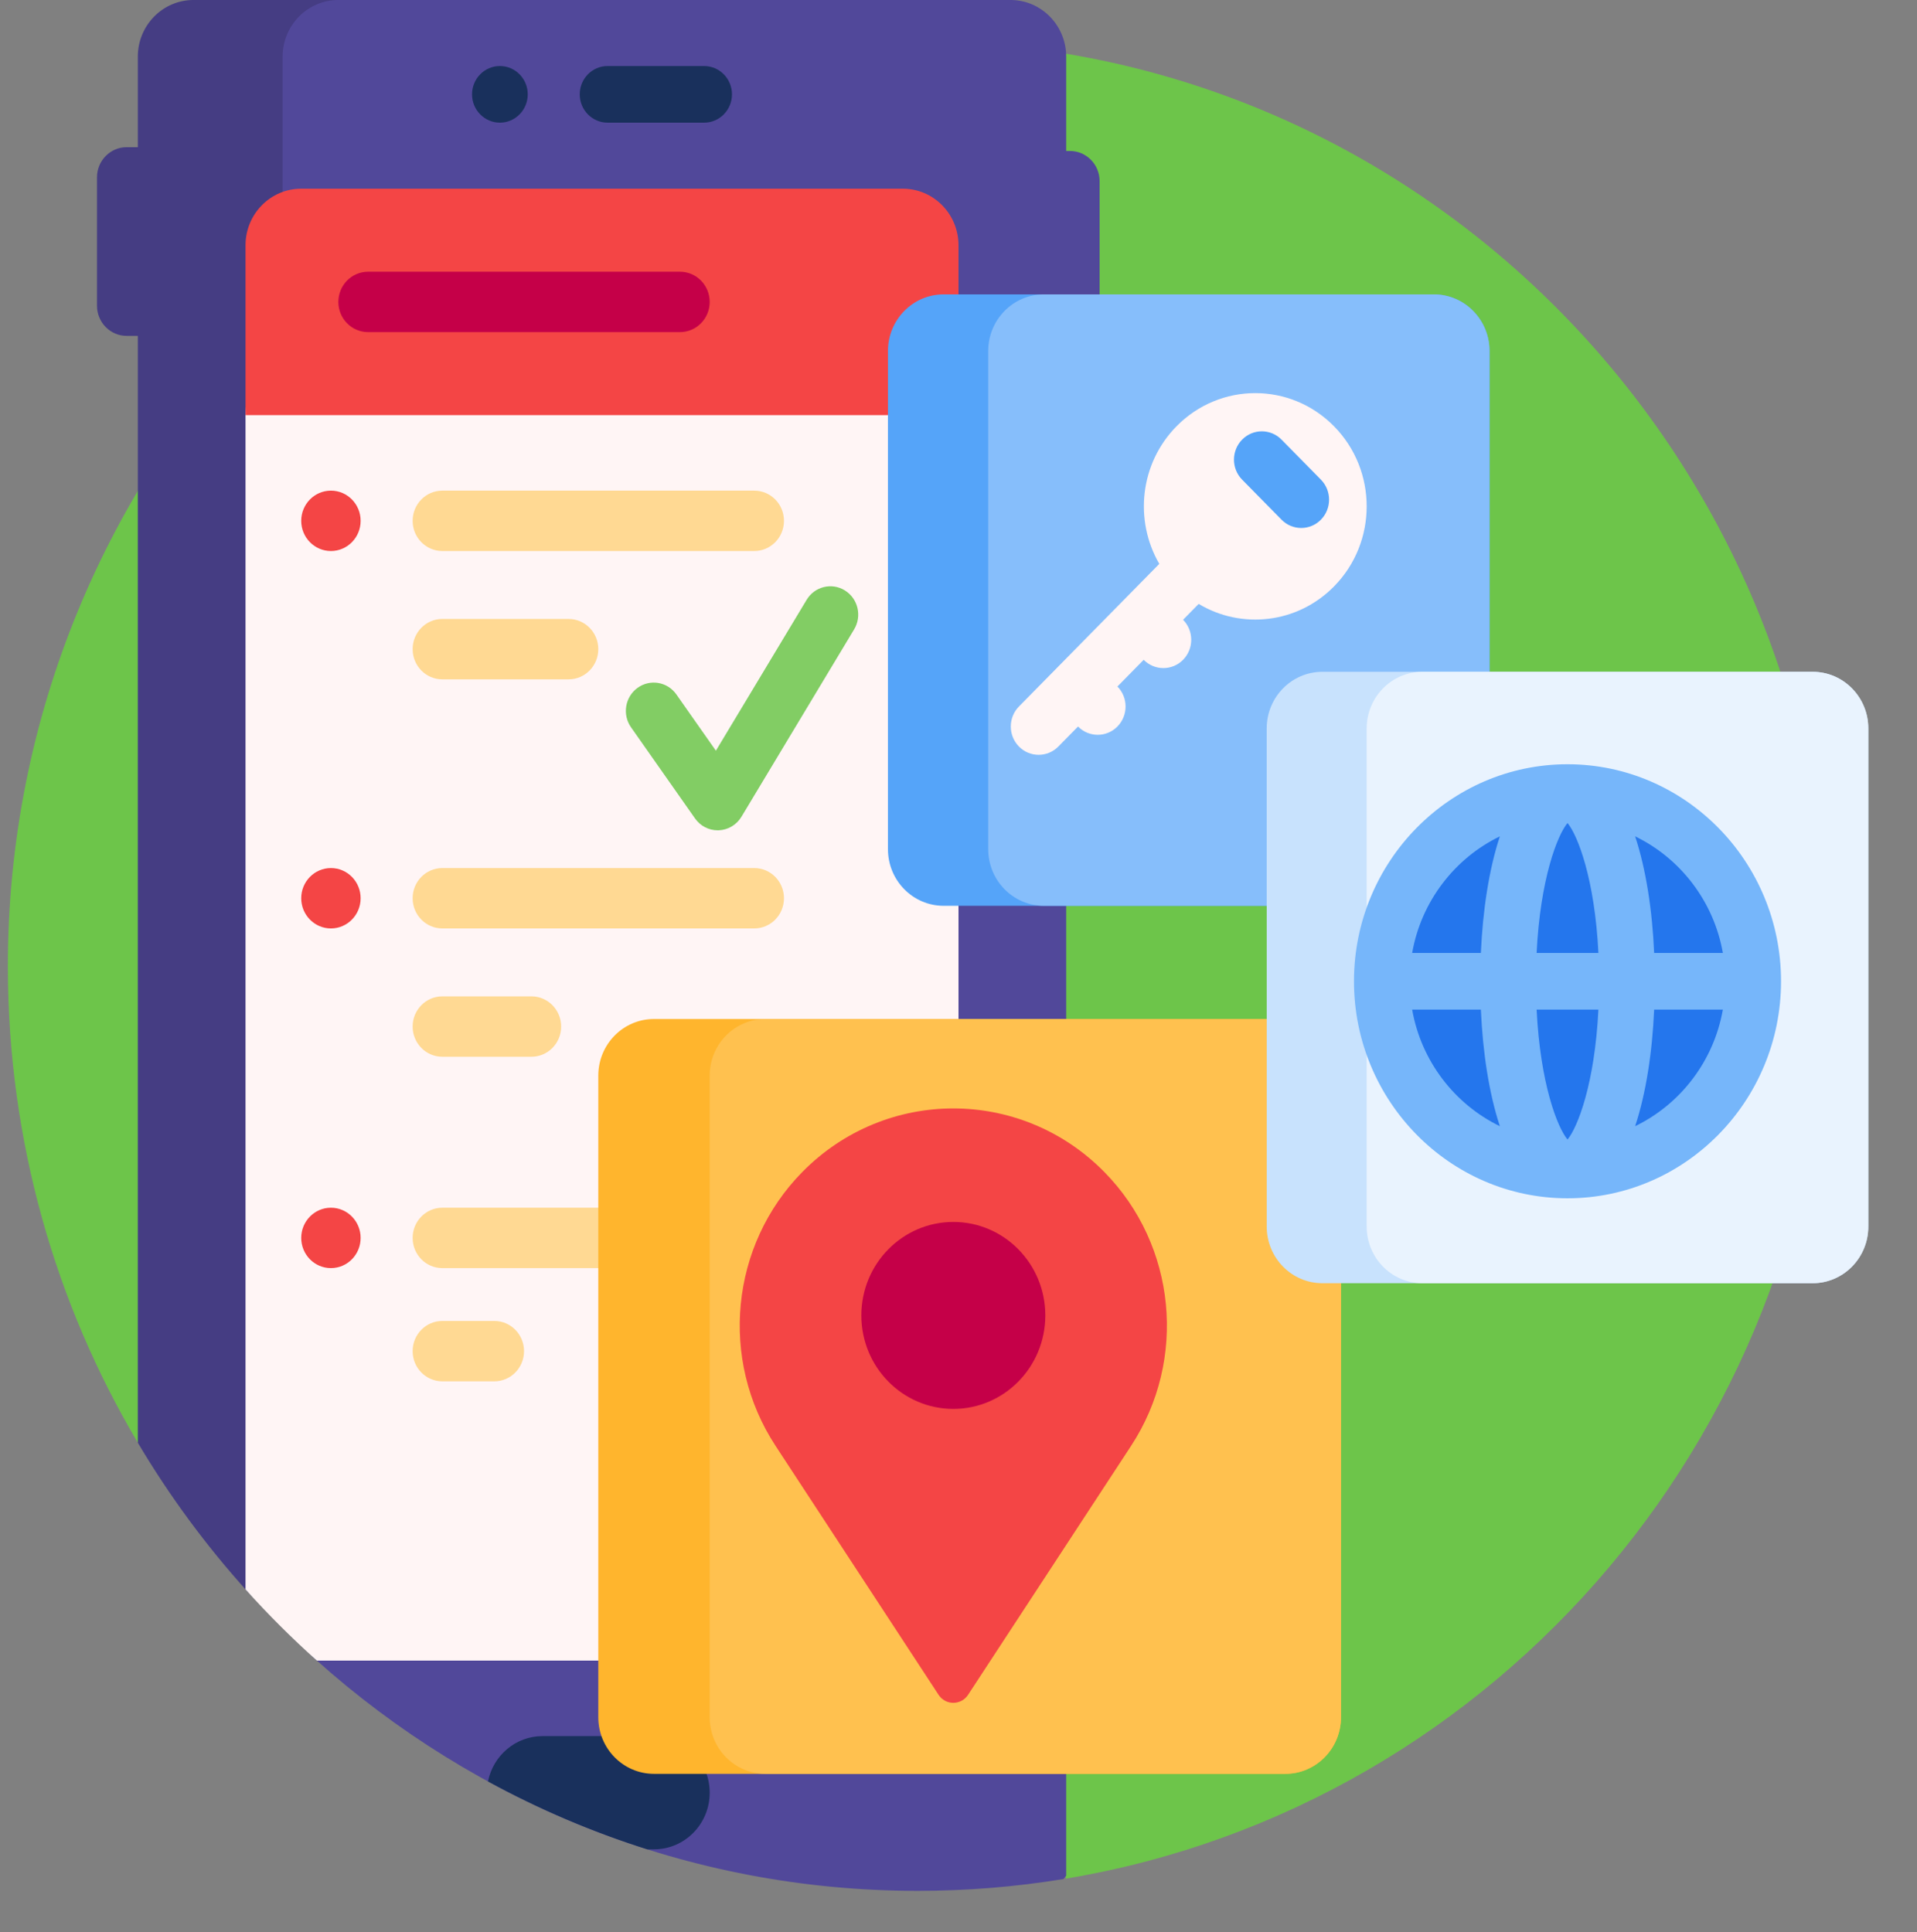 <svg width="122" height="123" viewBox="0 0 122 123" fill="none" xmlns="http://www.w3.org/2000/svg">
<rect x="0" y="0" width="122" height="123" fill="#808080" stroke="none"/>
<g clip-path="url(#clip0)">
<path d="M116.301 61.499C116.301 90.733 95.335 114.989 67.854 119.576C59.399 102.561 42.243 91.832 23.491 91.832H8.772C3.531 82.991 0.512 72.636 0.5 61.564C0.466 29.461 25.997 3.095 57.575 2.648C89.931 2.189 116.301 28.714 116.301 61.499Z" fill="#6DC54A"/>
<path d="M15.755 101.311C13.129 98.406 10.786 95.231 8.771 91.832V21.38H8.062C7.018 21.38 6.172 20.52 6.172 19.458V11.29C6.172 10.229 7.018 9.368 8.062 9.368H8.771V3.603C8.771 1.613 10.359 -0.001 12.316 -0.001H22.951V98.43C22.951 102.266 18.308 104.135 15.755 101.311Z" fill="#453D83"/>
<path d="M69.981 11.53V19.698C69.981 20.76 69.134 21.62 68.09 21.62H67.853V119.396C67.79 119.471 67.742 119.529 67.679 119.605C64.658 120.1 61.559 120.357 58.4 120.357C43.724 120.357 30.322 114.806 20.117 105.656C18.77 104.448 17.988 102.717 17.988 100.89V3.603C17.988 1.613 19.576 -0.001 21.533 -0.001H64.309C66.266 -0.001 67.853 1.613 67.853 3.603V9.609H68.09C69.134 9.609 69.981 10.469 69.981 11.53Z" fill="#51489A"/>
<path d="M31.814 7.807C30.835 7.807 30.041 7 30.041 6.005C30.041 5.01 30.835 4.203 31.814 4.203C32.792 4.203 33.586 5.01 33.586 6.005C33.586 7 32.792 7.807 31.814 7.807ZM44.812 4.203H38.667C37.688 4.203 36.895 5.01 36.895 6.005C36.895 7 37.688 7.807 38.667 7.807H44.812C45.79 7.807 46.584 7 46.584 6.005C46.584 5.01 45.79 4.203 44.812 4.203ZM41.621 110.507H34.531C32.815 110.507 31.384 111.747 31.057 113.393C34.267 115.144 37.658 116.597 41.194 117.714H41.621C43.579 117.714 45.166 116.101 45.166 114.111C45.166 112.12 43.579 110.507 41.621 110.507Z" fill="#19305C"/>
<path d="M61 26.425V102.099C61 104.089 59.413 105.702 57.455 105.702H20.169C18.574 104.276 17.057 102.761 15.625 101.167V26.425C15.625 24.435 17.212 22.822 19.17 22.822H57.455C59.413 22.822 61 24.435 61 26.425Z" fill="#FFF5F5"/>
<path d="M15.625 26.425V15.614C15.625 13.624 17.212 12.011 19.17 12.011H57.455C59.413 12.011 61 13.624 61 15.614V26.425H15.625Z" fill="#F44545"/>
<path d="M43.275 21.14H23.424C22.38 21.14 21.533 20.279 21.533 19.218C21.533 18.157 22.38 17.296 23.424 17.296H43.275C44.319 17.296 45.166 18.157 45.166 19.218C45.166 20.279 44.319 21.14 43.275 21.14Z" fill="#C50048"/>
<path d="M19.17 33.152C19.17 32.09 20.016 31.23 21.061 31.23C22.105 31.23 22.951 32.09 22.951 33.152C22.951 34.213 22.105 35.074 21.061 35.074C20.016 35.074 19.17 34.213 19.17 33.152ZM21.061 55.253C20.016 55.253 19.17 56.114 19.17 57.175C19.17 58.236 20.016 59.097 21.061 59.097C22.105 59.097 22.951 58.236 22.951 57.175C22.951 56.114 22.105 55.253 21.061 55.253ZM21.061 76.874C20.016 76.874 19.17 77.735 19.17 78.796C19.17 79.858 20.016 80.718 21.061 80.718C22.105 80.718 22.951 79.858 22.951 78.796C22.951 77.735 22.105 76.874 21.061 76.874Z" fill="#F44545"/>
<path d="M54.358 40.06L47.187 51.989C46.877 52.505 46.332 52.828 45.738 52.85C45.717 52.85 45.696 52.851 45.675 52.851C45.103 52.851 44.565 52.571 44.232 52.096L40.161 46.297C39.592 45.487 39.777 44.362 40.574 43.784C41.371 43.205 42.478 43.393 43.047 44.204L45.56 47.784L51.334 38.181C51.844 37.331 52.935 37.064 53.771 37.583C54.606 38.102 54.869 39.211 54.358 40.06Z" fill="#82CD64"/>
<path d="M26.26 33.152C26.26 32.09 27.106 31.23 28.15 31.23H48.002C49.046 31.23 49.893 32.09 49.893 33.152C49.893 34.213 49.046 35.074 48.002 35.074H28.15C27.106 35.074 26.26 34.213 26.26 33.152ZM28.15 43.242H36.185C37.23 43.242 38.076 42.381 38.076 41.32C38.076 40.258 37.23 39.398 36.185 39.398H28.15C27.106 39.398 26.26 40.258 26.26 41.32C26.26 42.381 27.106 43.242 28.15 43.242ZM48.002 55.253H28.15C27.106 55.253 26.26 56.114 26.26 57.175C26.26 58.236 27.106 59.097 28.15 59.097H48.002C49.046 59.097 49.893 58.236 49.893 57.175C49.893 56.114 49.046 55.253 48.002 55.253ZM48.002 76.874H28.15C27.106 76.874 26.26 77.735 26.26 78.796C26.26 79.858 27.106 80.718 28.15 80.718H48.002C49.046 80.718 49.893 79.858 49.893 78.796C49.893 77.735 49.046 76.874 48.002 76.874ZM31.459 84.081H28.15C27.106 84.081 26.26 84.942 26.26 86.003C26.26 87.064 27.106 87.925 28.15 87.925H31.459C32.503 87.925 33.35 87.064 33.35 86.003C33.35 84.942 32.503 84.081 31.459 84.081ZM28.15 67.265H33.822C34.866 67.265 35.713 66.404 35.713 65.343C35.713 64.282 34.866 63.421 33.822 63.421H28.15C27.106 63.421 26.26 64.282 26.26 65.343C26.26 66.404 27.106 67.265 28.15 67.265Z" fill="#FFD993"/>
<path d="M91.25 57.656H60.055C58.097 57.656 56.51 56.042 56.51 54.052V22.341C56.51 20.351 58.097 18.738 60.055 18.738H91.25C93.208 18.738 94.795 20.351 94.795 22.341V54.052C94.795 56.042 93.208 57.656 91.25 57.656Z" fill="#55A4F9"/>
<path d="M91.25 57.656H66.436C64.478 57.656 62.891 56.042 62.891 54.052V22.341C62.891 20.351 64.478 18.738 66.436 18.738H91.25C93.208 18.738 94.795 20.351 94.795 22.341V54.052C94.795 56.042 93.208 57.656 91.25 57.656Z" fill="#86BEFB"/>
<path d="M81.797 112.909H41.621C39.663 112.909 38.076 111.296 38.076 109.306V68.466C38.076 66.476 39.663 64.862 41.621 64.862H81.797C83.755 64.862 85.342 66.476 85.342 68.466V109.306C85.342 111.296 83.755 112.909 81.797 112.909Z" fill="#FFB52D"/>
<path d="M81.797 112.909H48.711C46.753 112.909 45.166 111.296 45.166 109.306V68.466C45.166 66.476 46.753 64.862 48.711 64.862H81.797C83.755 64.862 85.342 66.476 85.342 68.466V109.306C85.342 111.296 83.755 112.909 81.797 112.909Z" fill="#FFC14F"/>
<path d="M115.355 81.679H84.16C82.202 81.679 80.615 80.066 80.615 78.075V46.364C80.615 44.374 82.202 42.761 84.16 42.761H115.355C117.313 42.761 118.9 44.374 118.9 46.364V78.075C118.9 80.066 117.313 81.679 115.355 81.679Z" fill="#C8E2FD"/>
<path d="M115.356 81.679H90.522C88.564 81.679 86.977 80.066 86.977 78.075V46.364C86.977 44.374 88.564 42.761 90.522 42.761H115.356C117.314 42.761 118.901 44.374 118.901 46.364V78.075C118.901 80.066 117.314 81.679 115.356 81.679Z" fill="#E9F3FE"/>
<path d="M71.987 92.027L61.609 107.879C61.163 108.56 60.178 108.56 59.732 107.879L49.354 92.027C45.767 86.547 46.48 79.256 51.059 74.601C56.367 69.205 64.974 69.205 70.282 74.601C74.861 79.256 75.574 86.547 71.987 92.027Z" fill="#F44545"/>
<path d="M66.525 83.73C66.525 87.016 63.904 89.68 60.671 89.68C57.438 89.68 54.817 87.016 54.817 83.73C54.817 80.443 57.438 77.779 60.671 77.779C63.904 77.779 66.525 80.443 66.525 83.73Z" fill="#C50048"/>
<path d="M76.285 38.44L75.292 39.45C75.984 40.153 75.984 41.294 75.292 41.998C74.6 42.701 73.477 42.701 72.785 41.998L71.114 43.697C71.806 44.4 71.806 45.541 71.114 46.245C70.422 46.948 69.299 46.948 68.607 46.245L67.354 47.519C66.662 48.222 65.54 48.222 64.847 47.519C64.155 46.815 64.155 45.674 64.847 44.97L73.779 35.892C72.173 33.128 72.538 29.509 74.874 27.134C77.643 24.319 82.132 24.319 84.9 27.134C87.669 29.948 87.669 34.512 84.9 37.326C82.565 39.701 79.004 40.072 76.285 38.44Z" fill="#FFF5F5"/>
<path d="M81.558 33.079L79.051 30.531C78.359 29.828 78.359 28.687 79.051 27.983C79.744 27.279 80.866 27.279 81.558 27.983L84.065 30.531C84.757 31.235 84.757 32.376 84.065 33.079C83.373 33.783 82.25 33.783 81.558 33.079Z" fill="#55A4F9"/>
<path d="M111.574 62.46C111.574 69.094 106.284 74.472 99.758 74.472C93.232 74.472 87.941 69.094 87.941 62.46C87.941 55.826 93.232 50.449 99.758 50.449C106.284 50.449 111.574 55.826 111.574 62.46Z" fill="#2476ED"/>
<path d="M99.758 48.647C92.265 48.647 86.169 54.843 86.169 62.46C86.169 70.077 92.265 76.274 99.758 76.274C107.251 76.274 113.347 70.077 113.347 62.46C113.347 54.843 107.251 48.647 99.758 48.647ZM109.645 60.658H105.272C105.152 57.953 104.757 55.335 104.062 53.236C106.94 54.63 109.067 57.374 109.645 60.658ZM97.792 64.262H101.724C101.494 68.971 100.4 71.769 99.758 72.533C99.115 71.769 98.022 68.971 97.792 64.262ZM97.792 60.658C98.022 55.949 99.115 53.151 99.758 52.388C100.4 53.151 101.494 55.949 101.724 60.658H97.792ZM95.453 53.236C94.759 55.334 94.364 57.953 94.244 60.658H89.871C90.448 57.374 92.576 54.63 95.453 53.236ZM89.871 64.262H94.244C94.364 66.967 94.759 69.586 95.453 71.684C92.576 70.291 90.448 67.546 89.871 64.262ZM104.062 71.684C104.757 69.586 105.152 66.967 105.272 64.262H109.645C109.067 67.546 106.94 70.291 104.062 71.684Z" fill="#76B6FA"/>
</g>
<defs>
<clipPath id="clip0">
<rect width="121" height="123" fill="white" transform="translate(0.5 -0.001)"/>
</clipPath>
</defs>
</svg>
